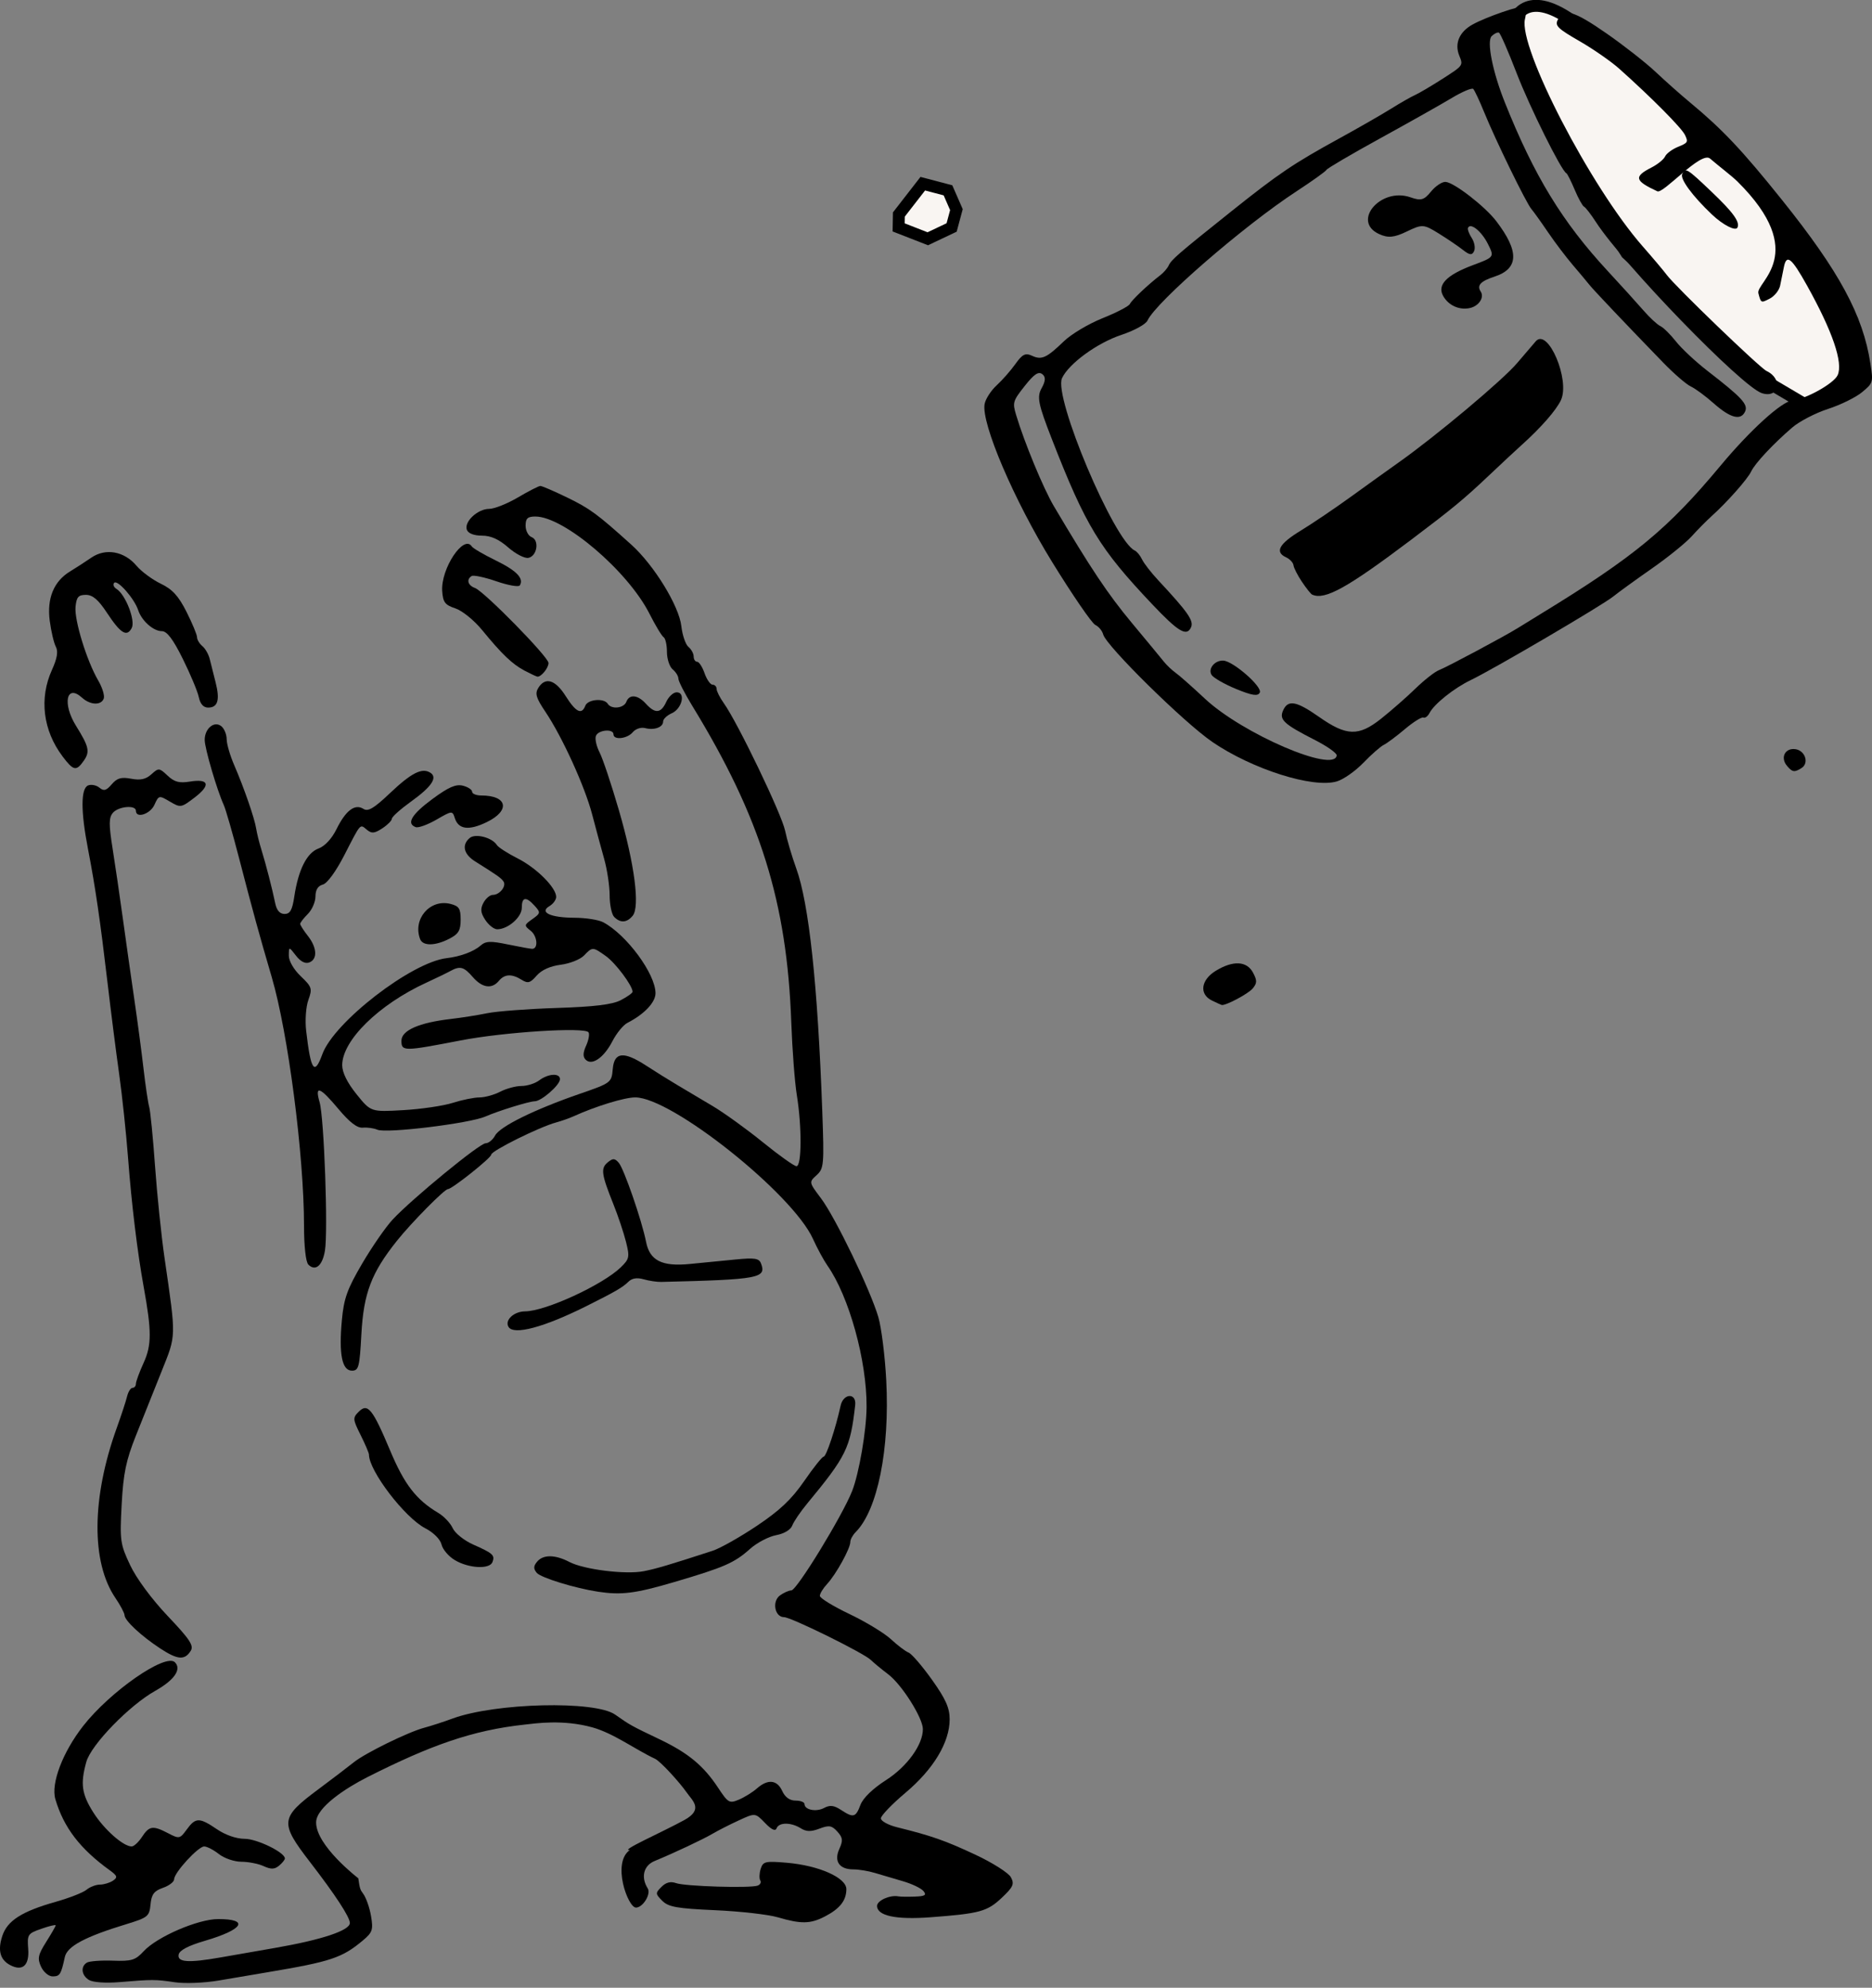 <?xml version="1.0" encoding="UTF-8" standalone="no"?>
<svg
   xmlns:dc="http://purl.org/dc/elements/1.1/"
   xmlns:cc="http://creativecommons.org/ns#"
   xmlns:rdf="http://www.w3.org/1999/02/22-rdf-syntax-ns#"
   xmlns:svg="http://www.w3.org/2000/svg"
   xmlns="http://www.w3.org/2000/svg"
   xmlns:sodipodi="http://sodipodi.sourceforge.net/DTD/sodipodi-0.dtd"
   xmlns:inkscape="http://www.inkscape.org/namespaces/inkscape"
   inkscape:version="1.0 (4035a4fb49, 2020-05-01)"
   sodipodi:docname="garbageapeclose.svg"
   viewBox="0 0 156.802 166.439"
   height="166.439"
   width="156.802"
   id="svg62"
   version="1.1">
  <rect x="0" y="0" width="156.802" height="166.439" fill="#808080" stroke="none"/>
  <style
     id="style11239" />
  <defs
     id="defs66" />
  <sodipodi:namedview
     inkscape:current-layer="layer1"
     inkscape:window-maximized="0"
     inkscape:window-y="34"
     inkscape:window-x="10"
     inkscape:cy="150.97427"
     inkscape:cx="231.62537"
     inkscape:zoom="2.0166169"
     showguides="false"
     showgrid="false"
     id="namedview64"
     inkscape:window-height="1034"
     inkscape:window-width="1898"
     inkscape:pageshadow="2"
     inkscape:pageopacity="0"
     guidetolerance="10"
     gridtolerance="10"
     objecttolerance="10"
     borderopacity="1"
     bordercolor="#666666"
     pagecolor="#ffffff"
     inkscape:document-rotation="0"
     fit-margin-top="0"
     fit-margin-left="0"
     fit-margin-right="0"
     fit-margin-bottom="0" />
  <g
     inkscape:label="Image 1"
     id="layer1"
     inkscape:groupmode="layer"
     transform="translate(-1.269,-31.047)">
    <path
       id="path1022"
       d="m 128.059,32.876 c 0,0 0.814,-2.764 4.523,-0.351 3.709,2.412 3.703,2.426 3.703,2.426 l 5.932,5.414 7.559,8.136 6.616,9.34 0.229,5.129 -4.013,2.022 -3.979,-2.35 -11.11,-10.381 -6.051,-9.658 z"
       style="fill:#f9f5f2;fill-opacity:1;stroke:#000000;stroke-width:1px;stroke-linecap:butt;stroke-linejoin:miter;stroke-opacity:1" />
    <path
       id="path1024"
       d="m 78.563,46.428 -2.002,2.578 -0.019,1.082 2.439,0.952 1.998,-0.946 0.401,-1.494 -0.707,-1.617 z"
       style="fill:#f9f5f2;fill-opacity:1;stroke:#000000;stroke-width:1px;stroke-linecap:butt;stroke-linejoin:miter;stroke-opacity:1" />
  </g>
  <g
     style="display:inline"
     id="g70"
     inkscape:label="Image"
     inkscape:groupmode="layer"
     transform="translate(-1.269,-31.047)">
    <path
       style="fill:#000000;stroke-width:0.32"
       d="m 122.146,55.819 c -0.509,-0.917 0.292,-1.746 2.475,-2.562 1.828,-0.683 1.828,-0.683 1.278,-1.783 -0.529,-1.058 -1.455,-1.81 -1.667,-1.352 -0.056,0.121 0.084,0.505 0.312,0.852 0.227,0.347 0.316,0.841 0.198,1.098 -0.167,0.362 -0.375,0.341 -0.926,-0.093 -0.391,-0.308 -1.306,-0.929 -2.033,-1.38 -1.268,-0.786 -1.379,-0.793 -2.681,-0.166 -1.064,0.512 -1.567,0.558 -2.323,0.209 -2.315,-1.069 0.148,-3.942 2.635,-3.073 0.881,0.308 1.133,0.237 1.721,-0.483 0.379,-0.464 0.927,-0.828 1.217,-0.809 0.715,0.047 3.303,2.051 4.251,3.292 1.936,2.534 1.886,3.977 -0.162,4.644 -1.156,0.377 -1.485,0.732 -1.147,1.243 0.325,0.492 -0.148,1.217 -0.903,1.383 -0.889,0.196 -1.8,-0.218 -2.245,-1.02 z"
       id="path11299" />
    <path
       style="fill:#000000;stroke-width:0.32"
       d="m 45.208,87.202 c -1.026,-0.54 -1.895,-1.371 -3.567,-3.411 -0.659,-0.805 -1.66,-1.614 -2.227,-1.801 -0.871,-0.288 -1.041,-0.511 -1.105,-1.45 -0.126,-1.87 1.804,-4.78 2.479,-3.738 0.102,0.158 1.006,0.686 2.008,1.174 1.744,0.85 2.374,1.504 2.012,2.09 -0.092,0.149 -0.974,-0.006 -1.959,-0.345 -0.985,-0.339 -1.918,-0.538 -2.073,-0.442 -0.461,0.285 -0.323,0.782 0.278,1.002 0.771,0.282 6.16,5.776 6.16,6.28 0,0.426 -0.64,1.2 -0.944,1.141 -0.097,-0.019 -0.575,-0.244 -1.062,-0.5 z"
       id="path11297" />
    <path
       style="fill:#000000;stroke-width:0.32"
       d="m 113.51,78.719 c 0.574,-0.328 1.652,-1.06 2.396,-1.625 0.744,-0.566 2.533,-1.923 3.977,-3.016 1.444,-1.093 3.051,-2.413 3.572,-2.933 4.732,-4.727 6.433,-6.557 6.767,-7.279 0.537,-1.162 -0.261,-1.458 -1.333,-0.495 -2.763,2.481 -4.274,3.697 -6.54,5.263 -1.398,0.966 -2.573,1.826 -2.613,1.912 -0.04,0.086 -0.57,0.431 -1.179,0.767 -0.609,0.336 -1.613,1.012 -2.232,1.501 -1.755,1.389 -3.379,2.536 -4.906,3.465 -1.402,0.853 -1.402,0.853 -0.655,1.695 1.125,1.268 1.603,1.397 2.746,0.744 z"
       id="path11295" />
    <path
       style="fill:#000000;stroke-width:0.32"
       d="m 110.32,79.762 c -0.361,-0.538 -0.678,-1.159 -0.705,-1.381 -0.027,-0.222 -0.307,-0.523 -0.622,-0.668 -0.967,-0.446 -0.591,-1.13 1.23,-2.236 0.958,-0.582 2.871,-1.876 4.251,-2.874 1.38,-0.999 3.146,-2.266 3.925,-2.816 3.14,-2.217 8.738,-6.909 9.948,-8.339 0.708,-0.836 1.413,-1.661 1.567,-1.832 1.019,-1.133 2.885,3.25 2.101,4.936 -0.392,0.842 -1.69,2.323 -3.299,3.764 -0.429,0.384 -1.681,1.55 -2.782,2.592 -2.027,1.918 -3.029,2.745 -6.434,5.312 -5.393,4.066 -7.272,5.107 -8.329,4.612 -0.106,-0.05 -0.489,-0.531 -0.849,-1.069 z"
       id="path11293" />
    <path
       style="fill:#000000;stroke-width:0.32"
       d="m 6.505,94.376 c -1.635,-2.167 -1.965,-4.853 -0.888,-7.227 0.44,-0.969 0.54,-1.555 0.331,-1.945 -0.164,-0.306 -0.394,-1.279 -0.511,-2.162 -0.251,-1.89 0.337,-3.322 1.703,-4.149 0.48,-0.291 1.282,-0.81 1.781,-1.153 1.188,-0.817 2.747,-0.541 3.771,0.668 0.418,0.494 1.337,1.175 2.041,1.513 0.978,0.47 1.488,1.027 2.16,2.361 0.484,0.96 0.88,1.915 0.88,2.121 0,0.206 0.2,0.541 0.445,0.744 0.245,0.203 0.522,0.689 0.618,1.079 0.095,0.391 0.316,1.268 0.49,1.949 0.379,1.48 0.191,2.121 -0.621,2.121 -0.396,0 -0.663,-0.299 -0.786,-0.88 -0.102,-0.484 -0.705,-1.924 -1.338,-3.2 -0.818,-1.648 -1.326,-2.32 -1.753,-2.32 -0.715,0 -1.692,-0.866 -1.985,-1.76 -0.314,-0.958 -1.726,-2.57 -2.006,-2.29 -0.135,0.135 -0.048,0.366 0.192,0.515 0.754,0.466 1.605,2.655 1.272,3.276 -0.414,0.774 -0.929,0.456 -2.076,-1.282 -0.724,-1.097 -1.195,-1.498 -1.76,-1.498 -0.63,0 -0.789,0.183 -0.869,0.999 -0.109,1.121 0.935,4.516 1.897,6.167 0.348,0.597 0.558,1.281 0.466,1.52 -0.225,0.586 -1.13,0.548 -1.821,-0.078 -1.304,-1.18 -1.661,0.497 -0.502,2.358 1.086,1.744 1.181,2.165 0.654,2.917 -0.634,0.906 -0.864,0.859 -1.787,-0.363 z"
       id="path11291" />
    <path
       style="fill:#000000;stroke-width:0.32"
       d="m 102.753,87.558 c -0.325,-0.517 0.279,-1.243 0.994,-1.195 0.833,0.055 3.268,2.189 3.046,2.67 -0.153,0.331 -0.63,0.26 -1.979,-0.294 -0.978,-0.401 -1.905,-0.933 -2.062,-1.181 z"
       id="path11289" />
    <path
       style="fill:#000000;stroke-width:0.32"
       d="m 36.094,100.305 c -0.811,-0.289 -0.355,-1.062 1.385,-2.347 1.355,-1.001 1.971,-1.272 2.56,-1.124 0.426,0.107 0.775,0.336 0.775,0.508 0,0.173 0.348,0.314 0.774,0.314 2.196,0 2.447,1.266 0.443,2.234 -1.497,0.723 -2.363,0.611 -2.667,-0.345 -0.199,-0.626 -0.229,-0.623 -1.536,0.132 -0.734,0.424 -1.514,0.707 -1.734,0.628 z"
       id="path11287" />
    <path
       style="fill:#000000;stroke-width:0.32"
       d="m 146.802,50.098 c 0.218,-0.472 -0.364,-1.275 -2.162,-2.986 -2.096,-1.994 -2.205,-2.059 -2.468,-1.488 -0.19,0.411 0.866,1.845 2.491,3.383 0.935,0.885 1.987,1.421 2.14,1.091 z"
       id="path11283" />
    <path
       style="fill:#000000;stroke-width:0.32"
       d="m 102.812,93.168 c -2.362,-1.612 -8.879,-8.027 -9.137,-8.995 -0.082,-0.309 -0.38,-0.668 -0.662,-0.799 -0.282,-0.13 -1.906,-2.496 -3.609,-5.257 -3.212,-5.207 -5.963,-11.646 -5.661,-13.247 0.08,-0.421 0.535,-1.124 1.011,-1.561 0.477,-0.438 1.185,-1.243 1.573,-1.791 0.577,-0.812 0.832,-0.938 1.385,-0.682 0.809,0.374 1.22,0.186 2.685,-1.227 0.612,-0.59 2.067,-1.455 3.234,-1.922 1.167,-0.467 2.192,-1.001 2.278,-1.186 0.151,-0.326 1.537,-1.636 2.555,-2.415 0.274,-0.21 0.588,-0.574 0.697,-0.809 0.228,-0.494 0.78,-0.971 5.296,-4.573 3.928,-3.133 5.16,-3.964 9.016,-6.079 1.597,-0.876 3.538,-1.99 4.315,-2.475 0.777,-0.485 1.681,-1.001 2.008,-1.146 0.328,-0.145 1.371,-0.761 2.319,-1.368 1.723,-1.105 1.723,-1.105 1.386,-1.929 -0.414,-1.012 -0.002,-1.985 1.1,-2.6 1.144,-0.639 4.071,-1.645 4.375,-1.505 0.137,0.063 0.149,0.533 0.027,1.043 -0.565,2.357 5.491,14.049 9.851,19.019 0.889,1.013 1.798,2.092 2.021,2.396 0.687,0.941 7.794,7.783 8.362,8.051 1.408,0.664 1.053,2.329 -0.396,1.855 -1.678,-0.549 -11.58,-10.757 -13.888,-14.318 -0.425,-0.655 -0.876,-1.24 -1.004,-1.298 -0.127,-0.059 -0.48,-0.697 -0.783,-1.419 -0.303,-0.722 -0.616,-1.342 -0.695,-1.378 -0.415,-0.192 -3.07,-5.534 -4.169,-8.388 -0.695,-1.806 -1.36,-3.329 -1.477,-3.383 -0.117,-0.054 -0.393,0.077 -0.612,0.29 -0.43,0.418 0.077,2.98 1.095,5.528 2.463,6.17 4.824,10.039 8.634,14.148 1.104,1.191 2.441,2.666 2.972,3.277 0.531,0.612 1.173,1.209 1.428,1.326 0.255,0.118 0.844,0.698 1.309,1.289 0.465,0.591 1.653,1.699 2.639,2.461 2.886,2.23 3.425,2.813 3.15,3.408 -0.359,0.778 -1.238,0.545 -2.641,-0.7 -0.675,-0.599 -1.532,-1.23 -1.904,-1.402 -0.372,-0.172 -1.404,-1.061 -2.292,-1.976 -3.152,-3.248 -5.895,-6.139 -6.224,-6.56 -0.184,-0.235 -0.798,-0.968 -1.365,-1.63 -0.567,-0.661 -1.503,-1.897 -2.08,-2.747 -0.577,-0.85 -1.204,-1.724 -1.393,-1.944 -0.433,-0.501 -3.001,-5.765 -3.953,-8.101 -0.393,-0.965 -0.806,-1.845 -0.917,-1.955 -0.111,-0.11 -0.919,0.23 -1.796,0.757 -0.876,0.527 -3.574,2.047 -5.996,3.378 -2.421,1.331 -4.449,2.52 -4.505,2.643 -0.057,0.122 -1.183,0.929 -2.504,1.792 -4.426,2.893 -11.76,9.252 -12.487,10.827 -0.143,0.309 -1.12,0.845 -2.171,1.192 -2.026,0.668 -4.416,2.407 -4.985,3.626 -0.735,1.574 4.36,13.636 6.098,14.439 0.178,0.082 0.451,0.416 0.606,0.743 0.155,0.326 0.76,1.105 1.343,1.731 2.513,2.695 3.009,3.407 2.754,3.96 -0.362,0.785 -1.061,0.37 -3.229,-1.919 -4.445,-4.693 -5.581,-6.56 -8.426,-13.856 -1.148,-2.944 -1.264,-3.523 -0.852,-4.262 0.335,-0.602 0.349,-0.95 0.047,-1.174 -0.324,-0.24 -0.686,0.006 -1.473,1.003 -0.987,1.25 -1.025,1.38 -0.715,2.417 0.687,2.296 2.285,6.157 3.16,7.635 3.105,5.242 4.527,7.37 6.544,9.792 1.247,1.497 2.455,2.957 2.683,3.244 0.229,0.287 0.671,0.703 0.982,0.926 0.312,0.222 1.411,1.194 2.444,2.16 3.144,2.941 10.866,6.264 11.04,4.751 0.021,-0.185 -0.785,-0.757 -1.792,-1.272 -2.679,-1.369 -3.054,-1.722 -2.683,-2.524 0.409,-0.886 1.113,-0.751 3.004,0.577 2.29,1.607 3.305,1.638 5.171,0.161 0.847,-0.671 2.147,-1.81 2.889,-2.531 0.742,-0.721 1.633,-1.42 1.981,-1.552 0.646,-0.247 5.497,-2.836 6.598,-3.522 0.335,-0.209 1.201,-0.741 1.923,-1.183 7.842,-4.796 10.624,-7.091 15.071,-12.427 2.47,-2.964 5.112,-5.363 6,-5.446 1.125,-0.106 3.473,-1.415 3.797,-2.116 0.478,-1.034 -0.425,-3.676 -2.567,-7.516 -1.306,-2.341 -1.718,-2.662 -1.94,-1.513 -0.086,0.445 -0.226,1.134 -0.31,1.531 -0.086,0.401 -0.476,0.886 -0.88,1.092 -0.724,0.369 -0.726,0.369 -0.941,-0.459 -0.236,-0.904 4.343,-3.315 -1.752,-9.353 -0.456,-0.451 -1.533,-1.267 -2.297,-1.922 -0.764,-0.655 -3.91,2.977 -4.415,2.741 -1.887,-0.88 -2.007,-1.219 -0.481,-1.997 0.507,-0.259 1.016,-0.673 1.13,-0.921 0.114,-0.248 0.605,-0.611 1.089,-0.807 0.821,-0.332 0.861,-0.399 0.579,-0.989 -0.287,-0.601 -2.784,-3.117 -5.503,-5.546 -0.686,-0.613 -2.188,-1.655 -3.336,-2.316 -1.797,-1.034 -2.053,-1.279 -1.835,-1.751 0.486,-1.053 1.319,-0.827 4.116,1.118 1.447,1.006 3.293,2.454 4.103,3.218 0.81,0.764 2.104,1.912 2.875,2.551 2.709,2.244 4.368,4.001 7.693,8.147 4.813,6.001 6.799,9.673 7.419,13.724 0.241,1.573 0.227,1.619 -0.701,2.39 -0.521,0.433 -1.802,1.063 -2.848,1.401 -1.045,0.338 -2.39,1.034 -2.988,1.546 -1.605,1.377 -3.134,3.011 -3.454,3.693 -0.298,0.634 -2.005,2.561 -3.308,3.734 -0.427,0.384 -1.18,1.147 -1.674,1.694 -0.494,0.547 -1.992,1.759 -3.33,2.692 -1.338,0.933 -2.797,1.991 -3.244,2.35 -0.925,0.745 -10.016,6.076 -11.921,6.991 -1.408,0.676 -3.075,2.006 -3.465,2.764 -0.141,0.274 -0.373,0.445 -0.515,0.379 -0.142,-0.066 -0.835,0.368 -1.54,0.963 -0.705,0.595 -1.504,1.192 -1.777,1.325 -0.273,0.134 -1.042,0.809 -1.71,1.502 -0.668,0.692 -1.665,1.393 -2.218,1.556 -2.002,0.593 -7.076,-1.015 -10.435,-3.307 z"
       id="path11281"
       sodipodi:nodetypes="ssssscssssssssssssscscssssssssssssssssssssssssssssssssscsssssscsssssssssssssssscssssscsssssssssssssssssssscssssscsssssss" />
    <path
       style="fill:#000000;stroke-width:0.32"
       d="m 52.718,107.832 c -0.211,-0.211 -0.384,-1.027 -0.384,-1.812 0,-0.785 -0.207,-2.161 -0.459,-3.056 -0.252,-0.895 -0.704,-2.564 -1.002,-3.708 -0.615,-2.355 -2.506,-6.505 -3.925,-8.615 -0.78,-1.16 -0.885,-1.52 -0.586,-2 0.585,-0.937 1.422,-0.683 2.292,0.695 0.854,1.353 1.341,1.59 1.644,0.8 0.206,-0.538 1.57,-0.654 1.876,-0.16 0.302,0.489 1.348,0.381 1.556,-0.16 0.256,-0.667 0.957,-0.599 1.644,0.16 0.772,0.853 1.261,0.807 1.702,-0.16 0.2,-0.44 0.594,-0.8 0.874,-0.8 0.771,0 0.445,1.378 -0.415,1.756 -0.396,0.174 -0.72,0.482 -0.72,0.686 0,0.484 -0.741,0.756 -1.511,0.554 -0.339,-0.089 -0.8,0.064 -1.03,0.342 -0.461,0.556 -1.618,0.686 -1.618,0.182 0,-0.493 -1.277,-0.379 -1.473,0.131 -0.095,0.248 0.044,0.871 0.309,1.384 0.265,0.513 0.996,2.7 1.624,4.861 1.308,4.502 1.771,8.064 1.146,8.817 -0.487,0.586 -1.023,0.622 -1.542,0.103 z"
       id="path11279" />
    <path
       style="fill:#000000;stroke-width:0.32"
       d="m 38.254,108.216 c 0,-0.176 -0.064,-0.32 -0.141,-0.32 -0.078,0 -0.23,0.144 -0.339,0.32 -0.109,0.176 -0.045,0.32 0.141,0.32 0.186,0 0.339,-0.144 0.339,-0.32 z"
       id="path11277" />
    <path
       style="fill:#000000;stroke-width:0.32"
       d="m 36.46,109.683 c -0.642,-1.674 0.824,-3.38 2.536,-2.95 0.723,0.182 0.858,0.389 0.858,1.321 0,0.901 -0.175,1.196 -0.944,1.594 -1.182,0.611 -2.223,0.626 -2.45,0.035 z"
       id="path11275" />
    <path
       style="fill:#000000;stroke-width:0.32"
       d="m 27.093,136.927 c -0.212,-0.212 -0.359,-1.542 -0.359,-3.255 -6.4e-4,-5.889 -1.335,-16.152 -2.706,-20.816 -1.043,-3.549 -1.573,-5.478 -2.725,-9.92 -0.548,-2.112 -1.128,-4.128 -1.289,-4.48 -0.569,-1.243 -1.599,-4.755 -1.599,-5.454 0,-0.966 0.812,-1.627 1.4,-1.14 0.242,0.201 0.44,0.686 0.44,1.079 1.88e-4,0.393 0.281,1.362 0.624,2.154 0.828,1.914 1.716,4.475 1.847,5.33 0.058,0.38 0.254,1.172 0.436,1.76 0.389,1.26 0.908,3.273 1.163,4.51 0.12,0.581 0.385,0.88 0.779,0.88 0.464,0 0.646,-0.325 0.815,-1.452 0.338,-2.253 1.051,-3.67 2.028,-4.028 0.531,-0.195 1.116,-0.824 1.512,-1.627 0.772,-1.566 1.543,-2.145 2.252,-1.691 0.387,0.248 0.879,-0.044 2.226,-1.321 1.784,-1.691 2.673,-2.144 3.368,-1.714 0.644,0.398 0.133,1.171 -1.598,2.414 -0.887,0.638 -1.614,1.286 -1.614,1.442 0,0.155 -0.361,0.519 -0.802,0.808 -0.652,0.427 -0.892,0.45 -1.288,0.122 -0.597,-0.495 -0.482,-0.625 -1.901,2.137 -0.697,1.355 -1.428,2.355 -1.793,2.45 -0.408,0.107 -0.616,0.441 -0.616,0.991 0,0.456 -0.288,1.118 -0.64,1.47 -0.352,0.352 -0.64,0.725 -0.64,0.83 0,0.104 0.288,0.556 0.64,1.003 0.775,0.985 0.826,1.956 0.119,2.227 -0.335,0.128 -0.733,-0.076 -1.113,-0.57 -0.592,-0.77 -0.592,-0.77 -0.599,-0.005 -0.004,0.448 0.411,1.165 1,1.728 0.935,0.893 0.981,1.035 0.639,1.981 -0.206,0.569 -0.288,1.714 -0.186,2.592 0.386,3.337 0.694,3.783 1.353,1.961 0.973,-2.69 7.476,-7.713 10.42,-8.048 1.13,-0.129 2.254,-0.544 2.824,-1.044 0.447,-0.392 0.83,-0.409 2.315,-0.1 0.979,0.203 1.89,0.367 2.024,0.365 0.521,-0.01 0.431,-1.07 -0.127,-1.511 -0.565,-0.446 -0.56,-0.485 0.141,-0.981 0.687,-0.487 0.698,-0.55 0.19,-1.111 -0.727,-0.803 -1.079,-0.749 -1.079,0.168 0,0.786 -1.159,1.797 -2.061,1.797 -0.266,0 -0.713,-0.35 -0.994,-0.779 -0.397,-0.606 -0.431,-0.925 -0.156,-1.44 0.195,-0.364 0.547,-0.661 0.784,-0.661 0.578,0 1.165,-0.746 0.89,-1.131 -0.214,-0.299 -0.485,-0.49 -2.38,-1.678 -0.957,-0.6 -1.133,-1.384 -0.441,-1.959 0.48,-0.398 1.884,-0.031 2.27,0.594 0.118,0.19 0.905,0.696 1.749,1.124 1.579,0.8 3.219,2.44 3.219,3.218 0,0.242 -0.252,0.588 -0.56,0.77 -0.884,0.521 0.085,0.971 2.101,0.977 0.936,0.003 2.016,0.172 2.4,0.377 1.962,1.045 4.379,4.324 4.379,5.942 0,0.767 -0.94,1.758 -2.359,2.486 -0.343,0.176 -0.904,0.863 -1.248,1.528 -0.718,1.389 -1.716,2.078 -2.243,1.551 -0.241,-0.241 -0.23,-0.584 0.038,-1.174 0.209,-0.458 0.301,-0.96 0.204,-1.116 -0.282,-0.457 -7.063,-0.029 -10.713,0.677 -4.783,0.924 -4.96,0.925 -4.96,0.025 0,-0.867 1.476,-1.515 4.16,-1.825 0.88,-0.102 2.248,-0.318 3.04,-0.481 0.792,-0.163 3.407,-0.359 5.811,-0.437 3.153,-0.102 4.647,-0.284 5.36,-0.652 0.544,-0.281 0.989,-0.599 0.989,-0.705 0,-0.506 -1.422,-2.407 -2.232,-2.984 -1.107,-0.789 -1.125,-0.789 -1.836,-0.05 -0.315,0.328 -1.193,0.675 -1.951,0.772 -0.882,0.113 -1.608,0.441 -2.016,0.911 -0.539,0.622 -0.733,0.675 -1.257,0.348 -0.828,-0.517 -1.427,-0.488 -1.909,0.093 -0.585,0.705 -1.392,0.587 -2.18,-0.32 -0.761,-0.875 -1.067,-0.955 -1.904,-0.495 -0.306,0.168 -1.204,0.603 -1.996,0.967 -3.978,1.828 -7.04,4.832 -7.04,6.906 0,0.613 0.421,1.466 1.2,2.432 1.2,1.488 1.2,1.488 3.92,1.332 1.496,-0.086 3.358,-0.36 4.137,-0.609 0.779,-0.249 1.787,-0.454 2.24,-0.455 0.453,-9.6e-4 1.235,-0.217 1.74,-0.48 0.504,-0.263 1.305,-0.478 1.779,-0.478 0.474,0 1.142,-0.211 1.483,-0.47 0.759,-0.574 1.741,-0.631 1.741,-0.1 0,0.49 -1.557,1.85 -2.119,1.85 -0.449,0 -3.066,0.809 -4.121,1.274 -1.319,0.581 -8.298,1.435 -9.054,1.107 -0.3,-0.13 -0.85,-0.207 -1.222,-0.172 -0.464,0.044 -1.101,-0.443 -2.03,-1.552 -1.57,-1.875 -2.012,-2.036 -1.587,-0.577 0.378,1.296 0.719,10.819 0.446,12.436 -0.214,1.264 -0.8,1.75 -1.395,1.155 z"
       id="path11269" />
    <path
       style="fill:#000000;stroke-width:0.32"
       d="m 43.866,142.156 c -0.346,-0.559 0.441,-1.3 1.387,-1.305 1.706,-0.009 6.495,-2.214 8.018,-3.691 0.717,-0.695 0.751,-0.861 0.433,-2.129 -0.189,-0.756 -0.661,-2.167 -1.049,-3.135 -1.013,-2.528 -1.082,-3.022 -0.491,-3.512 0.44,-0.365 0.586,-0.362 0.928,0.019 0.431,0.479 1.944,4.853 2.291,6.623 0.308,1.571 1.324,2.087 3.659,1.858 1.063,-0.104 2.795,-0.274 3.851,-0.377 1.58,-0.155 1.954,-0.098 2.116,0.324 0.477,1.243 -0.129,1.355 -8.355,1.556 -0.352,0.009 -1.015,-0.091 -1.474,-0.221 -0.559,-0.159 -0.982,-0.089 -1.283,0.212 -0.46,0.46 -1.125,0.845 -3.538,2.048 -3.549,1.77 -6.055,2.437 -6.493,1.73 z"
       id="path11265" />
    <path
       style="fill:#000000;stroke-width:0.32"
       d="m 102.788,114.826 c -1.092,-0.526 -0.938,-1.726 0.32,-2.493 1.445,-0.881 2.591,-0.825 3.114,0.153 0.353,0.66 0.349,0.877 -0.026,1.33 -0.369,0.445 -2.275,1.457 -2.598,1.38 -0.05,-0.012 -0.414,-0.178 -0.81,-0.369 z"
       id="path11261" />
    <path
       style="fill:#000000;stroke-width:0.32"
       d="m 150.943,95.164 c -0.57,-0.687 -0.148,-1.509 0.712,-1.387 0.82,0.117 1.164,1.169 0.516,1.579 -0.6,0.38 -0.776,0.353 -1.228,-0.193 z"
       id="path11259" />
    <path
       style="fill:#000000;stroke-width:0.32"
       d="m 39.383,161.691 c -0.523,-0.307 -1.03,-0.896 -1.128,-1.309 -0.105,-0.443 -0.665,-1.005 -1.363,-1.367 -1.726,-0.896 -4.718,-4.81 -4.718,-6.172 0,-0.13 -0.315,-0.868 -0.701,-1.64 -0.658,-1.317 -0.668,-1.436 -0.16,-1.944 0.758,-0.758 1.159,-0.263 2.647,3.276 1.186,2.82 2.173,4.094 4.027,5.198 0.469,0.279 1.01,0.852 1.202,1.274 0.192,0.421 0.965,1.038 1.718,1.372 1.658,0.734 1.832,0.892 1.611,1.468 -0.236,0.615 -1.966,0.53 -3.134,-0.155 z"
       id="path11257" />
    <path
       style="fill:#000000;stroke-width:0.32"
       d="m 51.374,164.328 c -1.943,-0.293 -4.807,-1.175 -5.147,-1.584 -0.283,-0.342 -0.277,-0.562 0.027,-0.928 0.511,-0.616 1.508,-0.608 2.719,0.024 1.21,0.631 4.693,1.063 6.208,0.77 1.035,-0.2 2.168,-0.536 5.793,-1.717 0.616,-0.201 2.274,-1.136 3.685,-2.079 1.922,-1.285 2.918,-2.226 3.972,-3.756 0.774,-1.123 1.508,-2.042 1.631,-2.042 0.215,0 1.005,-2.377 1.417,-4.261 0.231,-1.057 1.342,-1.102 1.222,-0.049 -0.411,3.606 -0.729,4.257 -4.035,8.256 -0.557,0.674 -1.114,1.494 -1.236,1.822 -0.134,0.357 -0.678,0.682 -1.357,0.809 -0.623,0.117 -1.603,0.632 -2.177,1.145 -1.318,1.179 -2.159,1.546 -6.389,2.79 -3.214,0.945 -4.387,1.093 -6.334,0.8 z"
       id="path11255" />
    <path
       style="fill:#000000;stroke-width:0.32"
       d="m 14.693,169.079 c -1.587,-1.038 -2.987,-2.342 -2.994,-2.789 -0.003,-0.179 -0.349,-0.831 -0.768,-1.447 -2.034,-2.993 -1.99,-8.383 0.116,-14.227 0.38,-1.056 0.77,-2.244 0.866,-2.64 0.096,-0.396 0.302,-0.72 0.457,-0.72 0.155,0 0.283,-0.152 0.283,-0.338 0,-0.186 0.293,-0.98 0.65,-1.765 0.675,-1.482 0.675,-2.648 -0.003,-6.377 -0.522,-2.874 -1.012,-6.915 -1.302,-10.744 -0.157,-2.067 -0.494,-5.247 -0.75,-7.067 -0.256,-1.82 -0.693,-5.253 -0.972,-7.629 -0.615,-5.23 -1.023,-8.026 -1.638,-11.207 -0.614,-3.179 -0.608,-5.078 0.019,-5.319 0.266,-0.102 0.69,-0.015 0.942,0.194 0.365,0.303 0.574,0.245 1.028,-0.285 0.449,-0.524 0.795,-0.623 1.631,-0.466 0.776,0.146 1.23,0.046 1.691,-0.372 0.607,-0.549 0.658,-0.545 1.358,0.113 0.57,0.536 0.976,0.643 1.876,0.497 1.597,-0.259 1.757,0.29 0.388,1.335 -1.128,0.86 -1.178,0.868 -2.076,0.338 -0.905,-0.534 -0.926,-0.53 -1.292,0.274 -0.356,0.782 -1.55,1.165 -1.55,0.497 0,-0.508 -1.479,-0.371 -1.935,0.178 -0.335,0.403 -0.339,0.968 -0.022,2.96 0.215,1.354 0.61,4.046 0.876,5.982 0.266,1.936 0.696,4.96 0.954,6.72 0.258,1.76 0.603,4.352 0.765,5.76 0.162,1.408 0.376,2.848 0.476,3.2 0.099,0.352 0.319,2.584 0.488,4.96 0.169,2.376 0.527,5.832 0.795,7.68 0.983,6.773 0.992,6.404 -0.249,9.504 -0.62,1.549 -1.588,3.968 -2.149,5.376 -0.828,2.075 -1.054,3.169 -1.193,5.77 -0.162,3.027 -0.121,3.317 0.716,5.087 0.525,1.109 1.811,2.848 3.146,4.254 1.854,1.952 2.198,2.473 1.92,2.913 -0.505,0.801 -1.088,0.755 -2.549,-0.2 z"
       id="path11253" />
    <path
       style="fill:#000000;stroke-width:0.32"
       d="m 69.437,189.468 c -0.103,-0.167 -0.324,-0.219 -0.49,-0.116 -0.167,0.103 -0.219,0.324 -0.116,0.49 0.103,0.167 0.324,0.219 0.49,0.116 0.167,-0.103 0.219,-0.324 0.116,-0.49 z"
       id="path11251" />
    <path
       style="fill:#000000;stroke-width:0.32"
       d="m 66.414,191.587 c -0.792,-0.233 -3.153,-0.501 -5.247,-0.594 -3.191,-0.142 -3.907,-0.269 -4.424,-0.786 -0.584,-0.584 -0.588,-0.646 -0.065,-1.169 0.378,-0.378 0.764,-0.476 1.224,-0.31 0.751,0.27 6.209,0.436 6.83,0.207 0.219,-0.081 0.318,-0.277 0.219,-0.436 -0.098,-0.159 -0.082,-0.595 0.036,-0.968 0.197,-0.62 0.385,-0.664 2.181,-0.511 2.7,0.23 5.009,1.257 4.995,2.224 -0.013,0.953 -0.551,1.629 -1.814,2.282 -1.206,0.623 -1.986,0.635 -3.936,0.06 z"
       id="path11249" />
    <path
       style="fill:#000000;stroke-width:0.32"
       d="m 4.707,195.726 c -0.315,-0.691 -0.252,-0.995 0.429,-2.074 0.439,-0.695 0.798,-1.322 0.798,-1.392 0,-0.071 -0.54,0.059 -1.2,0.289 -1.142,0.398 -1.195,0.479 -1.103,1.682 0.107,1.394 -0.476,1.913 -1.523,1.353 -0.835,-0.447 -1.042,-1.234 -0.643,-2.443 0.42,-1.273 1.635,-2.048 4.468,-2.848 1.144,-0.323 2.307,-0.779 2.585,-1.012 0.278,-0.234 0.782,-0.427 1.12,-0.43 0.338,-0.003 0.831,-0.152 1.095,-0.331 0.409,-0.278 0.367,-0.408 -0.28,-0.875 -2.485,-1.796 -3.849,-3.58 -4.547,-5.948 -0.385,-1.305 0.607,-3.921 2.318,-6.117 2.259,-2.897 6.91,-6.13 7.694,-5.347 0.583,0.583 -0.042,1.493 -1.637,2.387 -2.184,1.224 -5.384,4.522 -5.783,5.96 -0.509,1.832 -0.388,2.689 0.598,4.244 0.894,1.41 2.501,2.832 3.2,2.832 0.189,0 0.579,-0.36 0.867,-0.8 0.611,-0.932 0.912,-0.973 2.202,-0.3 0.915,0.477 0.974,0.465 1.547,-0.322 0.741,-1.017 1.057,-1.02 2.531,-0.018 0.712,0.484 1.628,0.8 2.319,0.8 1.031,0 3.359,1.134 3.369,1.641 0.002,0.11 -0.216,0.384 -0.486,0.607 -0.378,0.314 -0.673,0.322 -1.295,0.039 -0.443,-0.202 -1.283,-0.367 -1.867,-0.367 -0.584,0 -1.428,-0.288 -1.875,-0.64 -0.447,-0.352 -1.003,-0.64 -1.235,-0.64 -0.507,0 -2.518,2.194 -2.518,2.747 0,0.215 -0.422,0.538 -0.938,0.718 -0.746,0.26 -0.959,0.544 -1.04,1.391 -0.096,0.999 -0.22,1.1 -2.022,1.649 -3.469,1.057 -4.96,1.854 -5.155,2.754 -0.318,1.466 -0.416,1.621 -1.023,1.621 -0.33,0 -0.764,-0.363 -0.968,-0.81 z"
       id="path11247" />
    <path
       style="fill:#000000;stroke-width:0.32"
       d="m 83.374,189.006 c 0,-0.27 -0.226,-0.577 -0.502,-0.682 -0.602,-0.231 -1.258,0.335 -0.956,0.825 0.326,0.527 1.457,0.417 1.457,-0.142 z"
       id="path11243" />
    <path
       style="fill:#000000;stroke-width:0.32"
       d="m 8.734,196.844 c -0.641,-0.389 -0.735,-1.122 -0.189,-1.46 0.204,-0.126 1.181,-0.2 2.171,-0.165 1.583,0.057 1.894,-0.038 2.589,-0.79 1.119,-1.212 4.551,-2.693 6.24,-2.693 2.648,0 2.104,0.878 -1.13,1.825 -1.383,0.405 -2.114,0.791 -2.183,1.152 -0.124,0.643 0.819,0.707 3.489,0.239 0.953,-0.167 3.029,-0.529 4.613,-0.805 3.901,-0.678 6.24,-1.458 6.24,-2.082 0,-0.494 -1.222,-2.361 -3.357,-5.129 -2.525,-3.274 -2.478,-3.688 0.697,-6.052 1.199,-0.893 2.54,-1.914 2.98,-2.269 0.959,-0.775 4.577,-2.548 5.92,-2.902 0.528,-0.139 1.59,-0.484 2.36,-0.767 3.59,-1.318 11.928,-1.52 13.62,-0.33 1.256,0.884 1.353,0.938 3.7,2.057 2.42,1.154 3.706,2.218 4.935,4.083 0.827,1.255 0.937,1.317 1.734,0.979 0.468,-0.199 1.148,-0.621 1.511,-0.94 0.917,-0.803 1.687,-0.723 2.118,0.221 0.238,0.521 0.625,0.8 1.113,0.8 0.412,0 0.749,0.129 0.749,0.286 0,0.491 0.977,0.688 1.645,0.33 0.485,-0.26 0.822,-0.221 1.406,0.161 1.052,0.69 1.237,0.642 1.638,-0.421 0.215,-0.57 1.033,-1.361 2.137,-2.068 1.768,-1.131 3.098,-2.971 3.091,-4.276 -0.005,-0.936 -1.763,-3.72 -2.891,-4.576 -0.576,-0.438 -1.237,-0.983 -1.469,-1.211 -0.589,-0.58 -6.684,-3.585 -7.271,-3.585 -0.775,0 -1.025,-1.318 -0.344,-1.816 0.319,-0.233 0.751,-0.424 0.959,-0.424 0.451,0 4.283,-6.264 5.09,-8.32 0.582,-1.483 1.197,-5.064 1.21,-7.04 0.025,-3.872 -1.465,-9.252 -3.28,-11.84 -0.309,-0.44 -0.855,-1.448 -1.214,-2.24 -1.722,-3.795 -11.834,-11.84 -14.881,-11.84 -0.904,1.5e-4 -3.292,0.732 -5.186,1.59 -0.352,0.159 -1,0.387 -1.44,0.506 -1.403,0.379 -5.44,2.381 -5.44,2.699 0,0.271 -3.287,2.886 -3.629,2.886 -0.287,0 -3.044,2.794 -4.264,4.32 -2.148,2.689 -2.797,4.393 -2.983,7.84 -0.149,2.749 -0.224,3.04 -0.791,3.04 -0.829,0 -1.104,-1.376 -0.843,-4.222 0.168,-1.829 0.446,-2.605 1.699,-4.742 0.824,-1.405 1.974,-3.065 2.555,-3.689 1.628,-1.746 7.285,-6.387 7.787,-6.387 0.246,0 0.603,-0.291 0.794,-0.648 0.405,-0.757 3.282,-2.175 7.073,-3.486 2.648,-0.915 2.684,-0.943 2.782,-2.077 0.125,-1.448 0.913,-1.521 2.842,-0.264 0.738,0.481 1.89,1.199 2.56,1.595 0.67,0.397 2.01,1.193 2.978,1.77 0.968,0.577 2.863,1.945 4.211,3.039 1.348,1.094 2.608,1.99 2.8,1.99 0.441,0 0.456,-3.307 0.028,-5.945 -0.174,-1.07 -0.382,-3.806 -0.464,-6.08 -0.361,-10.087 -2.583,-17.194 -8.292,-26.516 -0.64,-1.046 -1.164,-2.072 -1.164,-2.281 0,-0.209 -0.216,-0.559 -0.48,-0.778 -0.264,-0.219 -0.48,-0.876 -0.48,-1.46 0,-0.584 -0.125,-1.139 -0.278,-1.234 -0.153,-0.095 -0.686,-0.979 -1.185,-1.964 -1.811,-3.579 -7.168,-8.141 -9.56,-8.141 -0.647,0 -0.816,0.158 -0.816,0.766 0,0.421 0.226,0.853 0.502,0.959 0.672,0.258 0.463,1.598 -0.271,1.738 -0.313,0.06 -1.074,-0.335 -1.691,-0.877 -0.777,-0.682 -1.453,-0.985 -2.197,-0.985 -0.667,0 -1.146,-0.185 -1.262,-0.487 -0.255,-0.665 0.902,-1.753 1.864,-1.753 0.432,0 1.519,-0.432 2.414,-0.96 0.895,-0.528 1.74,-0.96 1.877,-0.96 0.137,0 1.139,0.431 2.226,0.958 1.921,0.931 2.524,1.373 5.392,3.957 1.902,1.713 4.001,5.132 4.192,6.827 0.085,0.753 0.352,1.533 0.593,1.733 0.241,0.2 0.439,0.563 0.439,0.805 0,0.242 0.13,0.441 0.289,0.441 0.159,0 0.439,0.432 0.623,0.96 0.184,0.528 0.486,0.96 0.671,0.96 0.185,0 0.337,0.158 0.337,0.351 0,0.193 0.277,0.74 0.616,1.216 1.162,1.632 4.836,9.275 5.122,10.654 0.157,0.759 0.574,2.171 0.926,3.139 1.073,2.948 1.802,9.728 2.187,20.321 0.165,4.535 0.138,4.834 -0.474,5.388 -0.648,0.587 -0.648,0.588 0.368,1.938 1.206,1.603 4.142,7.685 4.805,9.952 0.257,0.88 0.554,3.256 0.66,5.28 0.303,5.79 -0.725,10.882 -2.57,12.727 -0.241,0.241 -0.439,0.61 -0.439,0.82 0,0.542 -1.201,2.715 -1.938,3.506 -0.342,0.367 -0.618,0.82 -0.613,1.007 0.005,0.187 1.121,0.87 2.48,1.518 1.359,0.648 2.926,1.599 3.481,2.114 0.555,0.515 1.217,1.016 1.471,1.113 0.254,0.098 1.132,1.116 1.951,2.263 1.156,1.62 1.489,2.363 1.489,3.326 0,1.924 -1.352,4.173 -3.694,6.144 -1.136,0.956 -2.066,1.923 -2.066,2.148 0,0.225 0.612,0.561 1.36,0.746 2.907,0.721 4.011,1.108 6.547,2.293 1.445,0.675 2.787,1.527 2.982,1.892 0.306,0.571 0.198,0.813 -0.768,1.724 -1.217,1.147 -1.832,1.315 -5.961,1.627 -2.894,0.218 -4.48,-0.12 -4.48,-0.955 0,-0.445 1.084,-0.93 1.781,-0.796 0.165,0.032 0.785,0.041 1.379,0.02 0.862,-0.03 1.008,-0.124 0.725,-0.465 -0.195,-0.235 -0.969,-0.605 -1.719,-0.822 -0.751,-0.217 -1.807,-0.529 -2.347,-0.693 -0.54,-0.164 -1.351,-0.298 -1.801,-0.298 -1.185,0 -1.65,-0.681 -1.175,-1.723 0.317,-0.697 0.289,-0.935 -0.169,-1.441 -0.467,-0.516 -0.691,-0.553 -1.498,-0.249 -0.719,0.271 -1.101,0.263 -1.577,-0.035 -0.812,-0.507 -1.822,-0.503 -2.016,0.007 -0.102,0.268 -0.422,0.12 -0.97,-0.448 -0.818,-0.848 -0.818,-0.848 -2.195,-0.214 -0.757,0.349 -1.737,0.847 -2.177,1.107 -0.797,0.471 -3.205,1.605 -4.88,2.297 -0.918,0.379 -1.161,1.357 -0.571,2.29 0.296,0.469 -0.402,1.607 -0.985,1.607 -0.677,0 -2.048,-3.768 -0.503,-4.825 -0.952,0.114 2.683,-1.478 4.549,-2.501 1.655,-0.907 0.672,-1.63 0.181,-2.34 -0.514,-0.744 -2.143,-2.567 -2.636,-2.797 -1.609,-0.75 -3.467,-2.134 -5.242,-2.626 -2.482,-0.688 -4.764,-0.331 -5.663,-0.234 -4.388,0.475 -7.886,1.726 -13.187,4.403 -1.801,0.91 -4.275,2.527 -4.29,3.775 -0.023,1.967 3.533,4.692 3.533,4.692 0.122,0.853 0.156,0.958 0.401,1.282 0.246,0.324 0.545,1.17 0.665,1.88 0.196,1.158 0.124,1.369 -0.697,2.056 -1.729,1.446 -2.676,1.761 -7.955,2.647 -1.056,0.177 -2.9,0.49 -4.098,0.694 -1.208,0.206 -2.847,0.272 -3.68,0.147 -1.633,-0.244 -1.852,-0.245 -4.702,-0.007 -1.093,0.091 -2.161,0.014 -2.48,-0.18 z"
       id="path74"
       sodipodi:nodetypes="csssssssssssssssssssssssssscssssssssssssssssssssssssssssssssssssssssssssssssscssssssssssssssssscsssssssssssssscsssssssscsssssscssssssscssssssccc" />
  </g>
</svg>
